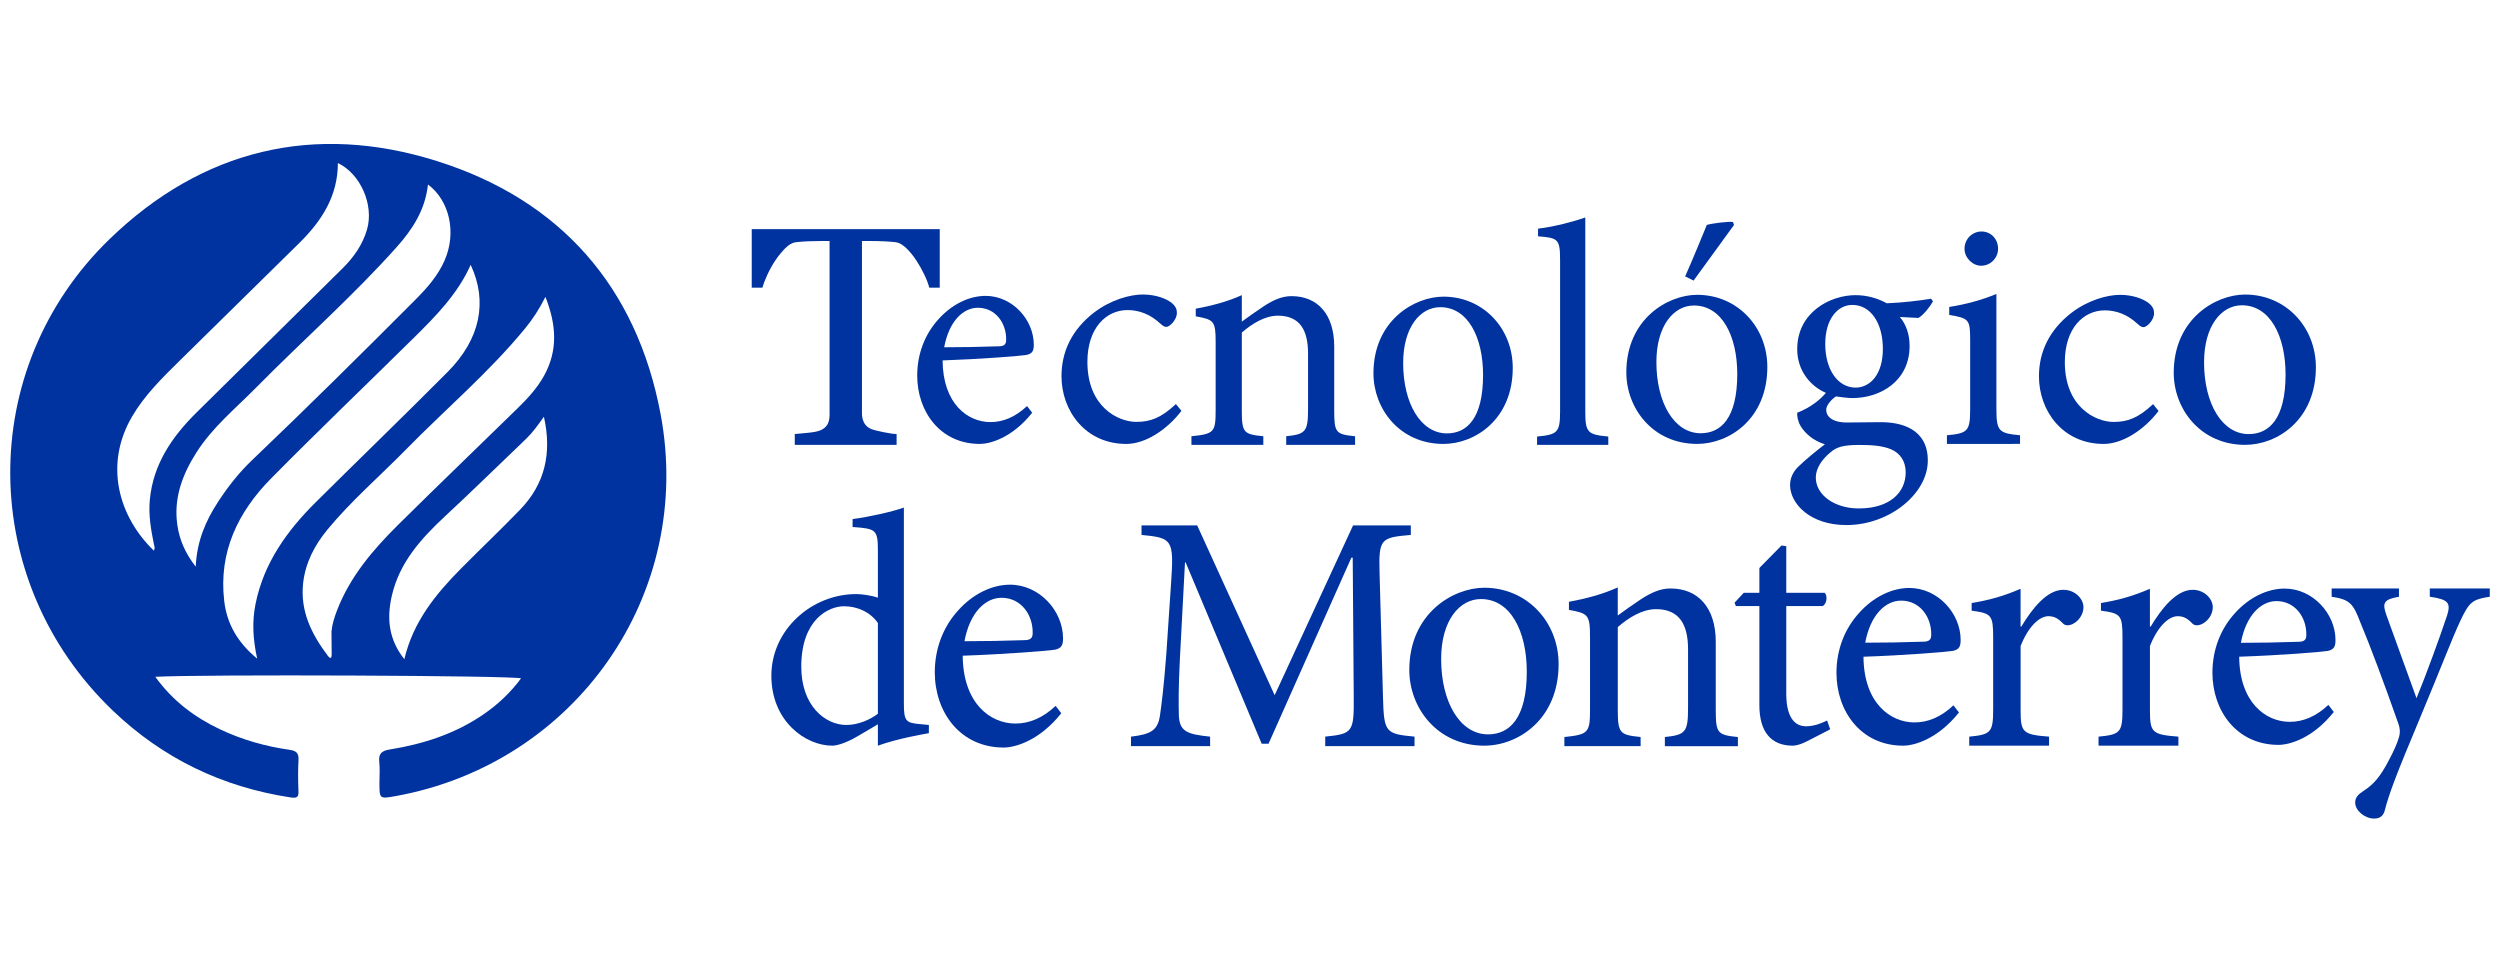 <?xml version="1.0" encoding="utf-8"?>
<!-- Generator: Adobe Illustrator 16.0.0, SVG Export Plug-In . SVG Version: 6.00 Build 0)  -->
<!DOCTYPE svg PUBLIC "-//W3C//DTD SVG 1.1//EN" "http://www.w3.org/Graphics/SVG/1.1/DTD/svg11.dtd">
<svg version="1.1" id="Layer_1" xmlns="http://www.w3.org/2000/svg" xmlns:xlink="http://www.w3.org/1999/xlink" x="0px" y="0px"
	 width="200px" height="77px" viewBox="0 61.5 200 77" enable-background="new 0 61.5 200 77" xml:space="preserve">
<g>
	<path fill="#0033A0" d="M75.183,84.515h-0.84c-0.072-0.292-0.204-0.638-0.396-1.039c-0.191-0.402-0.404-0.78-0.64-1.138
		c-0.244-0.372-0.51-0.699-0.799-0.979c-0.288-0.28-0.565-0.44-0.834-0.48c-0.252-0.032-0.568-0.057-0.952-0.073
		c-0.381-0.017-0.734-0.024-1.059-0.024h-0.707v13.8c0,0.269,0.056,0.514,0.17,0.737c0.114,0.222,0.312,0.395,0.596,0.517
		c0.146,0.058,0.451,0.132,0.917,0.23c0.467,0.097,0.828,0.15,1.089,0.158v0.864h-8.147v-0.864c0.226-0.017,0.573-0.049,1.04-0.097
		c0.466-0.047,0.788-0.11,0.966-0.183c0.268-0.105,0.464-0.257,0.59-0.456c0.125-0.198,0.188-0.465,0.188-0.796v-13.91H65.66
		c-0.251,0-0.563,0.006-0.937,0.018c-0.372,0.012-0.729,0.039-1.07,0.079c-0.267,0.032-0.545,0.192-0.832,0.48
		c-0.288,0.288-0.554,0.614-0.797,0.979c-0.243,0.365-0.458,0.752-0.645,1.16c-0.186,0.411-0.316,0.749-0.389,1.017h-0.852v-4.682
		h15.041v4.682H75.183z"/>
	<path fill="#0033A0" d="M82.575,94.521c-1.618,2.03-3.392,2.493-4.188,2.493c-3.16,0-5.01-2.57-5.01-5.473
		c0-1.773,0.643-3.339,1.696-4.496c1.053-1.183,2.44-1.875,3.777-1.875c2.131,0,3.854,1.901,3.854,3.904
		c0,0.514-0.128,0.72-0.591,0.822c-0.438,0.078-3.648,0.334-6.706,0.438c0.026,3.494,2.029,4.933,3.828,4.933
		c1.028,0,2.003-0.411,2.929-1.285L82.575,94.521z M75.535,89.281c1.439,0,2.851-0.025,4.342-0.077c0.462,0,0.616-0.154,0.616-0.513
		c0.026-1.336-0.848-2.57-2.261-2.57C77.05,86.12,75.92,87.2,75.535,89.281"/>
	<path fill="#0033A0" d="M94.514,94.369c-1.141,1.503-2.879,2.646-4.409,2.646c-3.267,0-5.186-2.646-5.186-5.42
		c0-1.998,0.855-3.735,2.593-5.083c1.349-1.037,2.904-1.452,3.915-1.452c1.039,0,1.894,0.337,2.308,0.674
		c0.337,0.285,0.415,0.518,0.415,0.803c0,0.545-0.57,1.116-0.855,1.116c-0.13,0-0.26-0.078-0.494-0.285
		c-0.777-0.726-1.685-1.063-2.593-1.063c-1.712,0-3.216,1.426-3.216,4.149c0,3.605,2.463,4.797,3.916,4.797
		c1.116,0,1.971-0.311,3.164-1.426L94.514,94.369z"/>
	<path fill="#0033A0" d="M102.896,97.088v-0.689c1.562-0.159,1.748-0.372,1.748-2.2v-4.424c0-1.83-0.637-3.021-2.41-3.021
		c-1.062,0-2.094,0.662-2.889,1.35v6.229c0,1.801,0.159,1.908,1.721,2.067v0.689h-5.75V96.4c1.802-0.186,1.936-0.318,1.936-2.067
		v-5.486c0-1.696-0.16-1.775-1.591-2.041v-0.609c1.272-0.238,2.517-0.557,3.684-1.086v2.12c0.529-0.397,1.112-0.795,1.776-1.246
		c0.739-0.477,1.43-0.794,2.198-0.794c2.093,0,3.418,1.458,3.418,4.028v5.115c0,1.801,0.134,1.908,1.669,2.067v0.689h-5.511V97.088z
		"/>
	<path fill="#0033A0" d="M121.02,90.931c0,4.115-3.016,6.083-5.545,6.083c-3.502,0-5.599-2.811-5.599-5.648
		c0-4.218,3.271-6.134,5.599-6.134C118.645,85.231,121.02,87.761,121.02,90.931 M112.253,90.547c0,3.221,1.405,5.624,3.502,5.624
		c1.584,0,2.89-1.176,2.89-4.677c0-2.991-1.201-5.419-3.426-5.419C113.632,86.074,112.253,87.659,112.253,90.547"/>
	<path fill="#0033A0" d="M122.966,97.088v-0.665c1.609-0.153,1.841-0.307,1.841-1.993V82.347c0-1.737-0.154-1.813-1.763-1.942
		v-0.613c1.328-0.153,2.911-0.587,3.779-0.893V94.43c0,1.686,0.204,1.84,1.84,1.993v0.665H122.966z"/>
	<path fill="#0033A0" d="M141.387,90.856c0,4.166-3.054,6.157-5.615,6.157c-3.545,0-5.666-2.845-5.666-5.718
		c0-4.269,3.312-6.21,5.666-6.21C138.979,85.085,141.387,87.647,141.387,90.856 M132.512,90.466c0,3.262,1.424,5.694,3.545,5.694
		c1.604,0,2.924-1.19,2.924-4.736c0-3.027-1.217-5.484-3.467-5.484C133.908,85.94,132.512,87.544,132.512,90.466 M134.812,83.611
		c0.492-1.087,1.555-3.675,1.733-4.114c0.259-0.104,1.786-0.311,2.097-0.233l0.078,0.233l-3.234,4.451L134.812,83.611z"/>
	<path fill="#0033A0" d="M154.641,85.607c-0.232,0.416-0.754,1.095-1.172,1.329l-1.484-0.078c0.496,0.573,0.783,1.381,0.783,2.319
		c0,2.813-2.347,4.168-4.562,4.168c-0.44,0-0.912-0.079-1.328-0.131c-0.364,0.236-0.782,0.704-0.782,1.069
		c0,0.521,0.469,1.016,1.643,1.016c0.938,0,1.876-0.026,2.734-0.026c1.615,0,3.752,0.52,3.752,3.074
		c0,2.631-3.049,5.158-6.515,5.158c-2.892,0-4.481-1.694-4.506-3.178c0-0.574,0.235-1.069,0.626-1.46
		c0.521-0.52,1.536-1.355,2.161-1.823c-0.938-0.287-1.589-0.886-1.927-1.433c-0.234-0.391-0.312-0.833-0.287-1.094
		c1.041-0.391,1.875-1.068,2.293-1.59c-1.174-0.495-2.293-1.718-2.293-3.49c0-2.97,2.656-4.325,4.664-4.325
		c0.885,0,1.744,0.234,2.5,0.651c1.276-0.051,2.604-0.208,3.543-0.365L154.641,85.607z M146.46,97.669
		c-0.678,0.549-1.196,1.277-1.196,2.032c0,1.406,1.51,2.475,3.438,2.475c2.476,0,3.753-1.275,3.753-2.892
		c0-0.886-0.442-1.537-1.198-1.851c-0.65-0.26-1.406-0.338-2.502-0.338C147.504,97.096,146.932,97.253,146.46,97.669 M146.02,89.021
		c0,2.031,0.988,3.49,2.447,3.49c1.146-0.025,2.162-1.042,2.162-3.1c0-2.058-0.964-3.517-2.447-3.517
		C147.034,85.894,146.02,86.988,146.02,89.021"/>
	<path fill="#0033A0" d="M155.753,97.013v-0.691c1.675-0.16,1.86-0.319,1.86-2.127v-5.479c0-1.649-0.08-1.755-1.674-2.022v-0.638
		c1.354-0.212,2.604-0.559,3.773-1.038v9.176c0,1.808,0.188,1.967,1.891,2.127v0.691L155.753,97.013L155.753,97.013z
		 M157.162,81.402c0-0.798,0.639-1.383,1.355-1.383c0.744,0,1.328,0.584,1.328,1.383c0,0.719-0.584,1.357-1.354,1.357
		C157.801,82.759,157.162,82.121,157.162,81.402"/>
	<path fill="#0033A0" d="M172.686,94.375c-1.137,1.5-2.871,2.639-4.396,2.639c-3.262,0-5.174-2.639-5.174-5.406
		c0-1.993,0.854-3.726,2.587-5.072c1.344-1.035,2.897-1.449,3.905-1.449c1.035,0,1.889,0.337,2.303,0.674
		c0.337,0.284,0.414,0.516,0.414,0.801c0,0.543-0.568,1.112-0.854,1.112c-0.13,0-0.26-0.078-0.492-0.284
		c-0.775-0.725-1.683-1.062-2.586-1.062c-1.709,0-3.207,1.424-3.207,4.141c0,3.595,2.457,4.786,3.904,4.786
		c1.112,0,1.967-0.311,3.156-1.423L172.686,94.375z"/>
	<path fill="#0033A0" d="M185.271,90.88c0,4.199-3.078,6.208-5.66,6.208c-3.573,0-5.713-2.871-5.713-5.765
		c0-4.305,3.34-6.26,5.713-6.26C182.848,85.063,185.271,87.645,185.271,90.88 M176.325,90.488c0,3.286,1.435,5.739,3.571,5.739
		c1.619,0,2.949-1.201,2.949-4.774c0-3.052-1.228-5.53-3.496-5.53C177.732,85.923,176.325,87.542,176.325,90.488"/>
	<path fill="#0033A0" d="M74.309,120.154c-0.58,0.104-2.552,0.447-4.078,1v-1.711l-1.605,0.947
		c-1.025,0.604-1.735,0.764-2.051,0.764c-2.104,0-4.866-1.922-4.866-5.603c0-3.657,3.208-6.524,6.787-6.524
		c0.368,0,1.129,0.078,1.735,0.289v-3.709c0-1.736-0.132-1.815-2.025-1.947v-0.633c1.368-0.184,3.13-0.577,4.104-0.92v15.705
		c0,1.369,0.184,1.5,1.157,1.604l0.842,0.08V120.154z M70.231,111.343C69.6,110.422,68.522,110,67.522,110
		c-1.21,0-3.42,1.027-3.42,4.841c0,3.13,1.92,4.656,3.604,4.656c0.947,0,1.894-0.419,2.525-0.896V111.343L70.231,111.343z"/>
	<path fill="#0033A0" d="M84.902,118.562c-1.781,2.233-3.731,2.742-4.607,2.742c-3.477,0-5.512-2.826-5.512-6.021
		c0-1.949,0.706-3.675,1.865-4.944c1.159-1.302,2.685-2.064,4.155-2.064c2.347,0,4.241,2.091,4.241,4.298
		c0,0.565-0.142,0.79-0.65,0.903c-0.481,0.084-4.015,0.366-7.377,0.481c0.028,3.843,2.233,5.427,4.211,5.427
		c1.131,0,2.204-0.453,3.223-1.414L84.902,118.562z M77.158,112.797c1.583,0,3.138-0.027,4.776-0.084
		c0.509,0,0.679-0.17,0.679-0.564c0.028-1.471-0.933-2.826-2.487-2.826C78.825,109.32,77.582,110.507,77.158,112.797"/>
	<path fill="#0033A0" d="M106.018,121.191v-0.762c2.199-0.219,2.31-0.353,2.281-3.232l-0.082-11.086h-0.107l-6.629,14.89h-0.545
		l-6.084-14.509h-0.053l-0.409,7.744c-0.109,2.229-0.109,3.424-0.081,4.511c0.055,1.303,0.706,1.493,2.5,1.685v0.76h-6.33v-0.76
		c1.575-0.19,2.118-0.49,2.309-1.632c0.136-0.95,0.299-2.146,0.517-4.972l0.379-5.648c0.244-3.533,0.109-3.643-2.363-3.887v-0.761
		h4.455l6.196,13.583l6.274-13.583h4.62v0.761c-2.393,0.217-2.582,0.271-2.5,3.068l0.271,9.836c0.079,2.881,0.162,3.015,2.525,3.232
		v0.762H106.018z"/>
	<path fill="#0033A0" d="M124.689,114.632c0,4.411-3.232,6.522-5.944,6.522c-3.755,0-6.001-3.016-6.001-6.057
		c0-4.521,3.508-6.578,6.001-6.578C122.143,108.521,124.689,111.234,124.689,114.632 M115.292,114.219
		c0,3.454,1.507,6.03,3.754,6.03c1.699,0,3.097-1.261,3.097-5.015c0-3.207-1.287-5.81-3.672-5.81
		C116.771,109.426,115.292,111.124,115.292,114.219"/>
	<path fill="#0033A0" d="M133.189,121.191v-0.73c1.658-0.17,1.855-0.395,1.855-2.332v-4.693c0-1.938-0.675-3.203-2.559-3.203
		c-1.123,0-2.221,0.701-3.062,1.433v6.604c0,1.91,0.169,2.021,1.826,2.191v0.73h-6.099v-0.73c1.91-0.197,2.052-0.337,2.052-2.191
		v-5.817c0-1.798-0.169-1.884-1.687-2.163v-0.646c1.35-0.252,2.67-0.59,3.906-1.151v2.247c0.561-0.422,1.18-0.844,1.883-1.319
		c0.786-0.506,1.518-0.843,2.332-0.843c2.221,0,3.625,1.545,3.625,4.271v5.424c0,1.91,0.141,2.021,1.771,2.191v0.73h-5.846V121.191z
		"/>
	<path fill="#0033A0" d="M144.564,120.799c-0.465,0.247-0.898,0.355-1.145,0.355c-1.716,0-2.669-1.09-2.669-3.241v-7.927h-1.879
		l-0.108-0.271l0.735-0.79h1.252v-1.987l1.771-1.799l0.381,0.055v3.731h3.078c0.244,0.271,0.164,0.872-0.164,1.062h-2.914v7
		c0,2.205,0.899,2.615,1.58,2.615s1.308-0.273,1.688-0.463l0.245,0.707L144.564,120.799z"/>
	<path fill="#0033A0" d="M156.716,118.498c-1.724,2.162-3.612,2.656-4.461,2.656c-3.366,0-5.338-2.737-5.338-5.829
		c0-1.89,0.685-3.558,1.81-4.79c1.121-1.258,2.599-1.998,4.021-1.998c2.271,0,4.104,2.025,4.104,4.16
		c0,0.547-0.137,0.767-0.629,0.877c-0.466,0.08-3.886,0.355-7.144,0.465c0.026,3.721,2.162,5.255,4.078,5.255
		c1.095,0,2.134-0.438,3.118-1.37L156.716,118.498z M149.217,112.916c1.533,0,3.038-0.027,4.625-0.081
		c0.492,0,0.657-0.164,0.657-0.547c0.026-1.427-0.903-2.738-2.409-2.738C150.831,109.55,149.628,110.699,149.217,112.916"/>
	<path fill="#0033A0" d="M161.707,111.628c0.833-1.388,2.027-2.944,3.359-2.944c0.945,0,1.611,0.724,1.611,1.392
		c0,0.555-0.359,1.108-0.891,1.36c-0.332,0.139-0.582,0.11-0.748-0.058c-0.389-0.416-0.723-0.582-1.166-0.582
		c-0.723,0-1.611,0.832-2.223,2.388v5.082c0,1.834,0.139,2,2.276,2.166v0.723h-6.387v-0.723c1.721-0.166,1.915-0.332,1.915-2.166
		v-5.748c0-1.832-0.139-1.943-1.721-2.166v-0.61c1.36-0.222,2.582-0.556,3.914-1.14v3.026H161.707z"/>
	<path fill="#0033A0" d="M186.705,118.458c-1.708,2.144-3.581,2.632-4.422,2.632c-3.338,0-5.289-2.713-5.289-5.777
		c0-1.871,0.677-3.526,1.79-4.748c1.112-1.246,2.577-1.979,3.987-1.979c2.252,0,4.069,2.008,4.069,4.122
		c0,0.544-0.137,0.76-0.625,0.868c-0.46,0.082-3.853,0.354-7.079,0.461c0.026,3.689,2.143,5.21,4.041,5.21
		c1.086,0,2.116-0.437,3.094-1.356L186.705,118.458z M179.271,112.925c1.521,0,3.012-0.028,4.584-0.082
		c0.49,0,0.652-0.161,0.652-0.542c0.026-1.41-0.896-2.713-2.388-2.713C180.872,109.588,179.68,110.727,179.271,112.925"/>
	<path fill="#0033A0" d="M199.184,109.238c-1.406,0.213-1.646,0.425-2.361,1.936c-0.662,1.407-1.484,3.609-3.315,7.986
		c-1.776,4.242-2.36,5.755-2.731,7.188c-0.133,0.504-0.478,0.637-0.849,0.637c-0.743,0-1.513-0.637-1.513-1.271
		c0-0.426,0.238-0.666,0.689-0.956c0.822-0.53,1.353-1.194,1.963-2.36c0.504-0.93,0.717-1.485,0.822-1.83
		c0.133-0.397,0.133-0.742-0.027-1.193c-1.061-3.023-2.254-6.232-3.049-8.118c-0.559-1.459-0.822-1.803-2.281-2.017v-0.661h5.385
		v0.661c-1.221,0.214-1.354,0.478-1.008,1.46l2.412,6.657c0.744-1.803,1.885-4.934,2.441-6.604c0.317-1.008,0.133-1.3-1.379-1.514
		v-0.661h4.801V109.238L199.184,109.238z"/>
	<path fill="#0033A0" d="M172.053,111.628c0.833-1.388,2.027-2.944,3.361-2.944c0.943,0,1.609,0.724,1.609,1.392
		c0,0.555-0.36,1.108-0.89,1.36c-0.333,0.139-0.583,0.11-0.75-0.058c-0.388-0.416-0.721-0.582-1.165-0.582
		c-0.723,0-1.611,0.832-2.223,2.388v5.082c0,1.834,0.141,2,2.277,2.166v0.723h-6.389v-0.723c1.723-0.166,1.916-0.332,1.916-2.166
		v-5.748c0-1.832-0.138-1.943-1.722-2.166v-0.61c1.36-0.222,2.583-0.556,3.916-1.14v3.026H172.053z"/>
	<path fill="#0033A0" d="M52.849,94.636c-1.913-10.19-8.02-17.143-17.896-20.251c-9.807-3.089-18.765-0.929-26.169,6.225
		c-10.762,10.398-10.559,27.417,0.252,37.75c3.984,3.808,8.743,6.102,14.206,6.934c0.546,0.084,0.656-0.039,0.635-0.545
		c-0.034-0.812-0.042-1.628,0.003-2.438c0.03-0.55-0.165-0.748-0.705-0.824c-1.936-0.275-3.807-0.805-5.577-1.643
		c-2.028-0.96-3.78-2.27-5.174-4.199c3.691-0.207,28.617-0.103,29.261,0.125c-0.851,1.148-1.87,2.104-3.039,2.902
		c-2.255,1.541-4.792,2.355-7.456,2.786c-0.697,0.11-0.918,0.356-0.846,1.03c0.057,0.535,0.011,1.08,0.011,1.623
		c0,1.311,0,1.311,1.3,1.076C46.036,122.583,55.556,109.055,52.849,94.636 M12.309,105.021c0.031,0.156,0.12,0.306-0.001,0.529
		c-2.831-2.728-3.992-6.89-1.741-10.728c1.001-1.707,2.389-3.069,3.776-4.436c3.201-3.153,6.411-6.297,9.609-9.453
		c1.782-1.757,3.08-3.758,3.078-6.389c1.809,0.859,2.892,3.34,2.338,5.29c-0.35,1.232-1.064,2.244-1.957,3.128
		c-3.885,3.848-7.788,7.677-11.675,11.524c-1.964,1.943-3.48,4.131-3.751,6.994C11.87,102.688,12.072,103.854,12.309,105.021
		 M15.658,106.835c-0.842-1.085-1.293-2.136-1.467-3.308c-0.319-2.154,0.391-4.048,1.523-5.829c1.296-2.038,3.162-3.55,4.831-5.245
		c3.705-3.758,7.679-7.251,11.197-11.194c1.253-1.405,2.278-2.966,2.496-5c1.756,1.314,2.291,3.895,1.328,6.08
		c-0.533,1.213-1.386,2.187-2.308,3.111c-4.32,4.334-8.668,8.64-13.096,12.866c-1.042,0.994-1.929,2.122-2.715,3.329
		C16.458,103.16,15.749,104.779,15.658,106.835 M20.574,114.195c-1.6-1.326-2.43-2.825-2.638-4.627
		c-0.453-3.903,1.101-7.108,3.755-9.796c3.766-3.813,7.639-7.519,11.453-11.284c1.751-1.729,3.476-3.486,4.511-5.8
		c1.377,2.946,0.771,5.94-1.845,8.569c-3.474,3.492-7.017,6.917-10.515,10.386c-2.321,2.301-4.189,4.879-4.852,8.172
		C20.163,111.204,20.221,112.587,20.574,114.195 M41.609,102.271c-1.541,1.596-3.151,3.123-4.712,4.697
		c-2.035,2.055-3.842,4.262-4.55,7.266c-1.247-1.562-1.416-3.233-1.011-5.03c0.606-2.7,2.35-4.619,4.296-6.429
		c2.18-2.024,4.303-4.109,6.454-6.166c0.522-0.498,0.938-1.085,1.427-1.771C44.164,97.745,43.601,100.209,41.609,102.271
		 M43.518,91.57c-0.545,0.98-1.299,1.797-2.092,2.574c-3.194,3.122-6.417,6.213-9.59,9.356c-2.026,2.007-3.863,4.17-4.897,6.891
		c-0.202,0.53-0.371,1.073-0.421,1.645c0.005,0.609,0.016,1.217,0.015,1.826c0,0.26-0.075,0.392-0.296,0.117
		c-1.3-1.727-2.236-3.574-1.987-5.83c0.183-1.646,0.926-3.047,1.957-4.295c1.901-2.301,4.169-4.248,6.252-6.374
		c3.18-3.248,6.668-6.19,9.56-9.721c0.6-0.731,1.114-1.515,1.615-2.507C44.514,87.478,44.649,89.532,43.518,91.57"/>
</g>
</svg>
